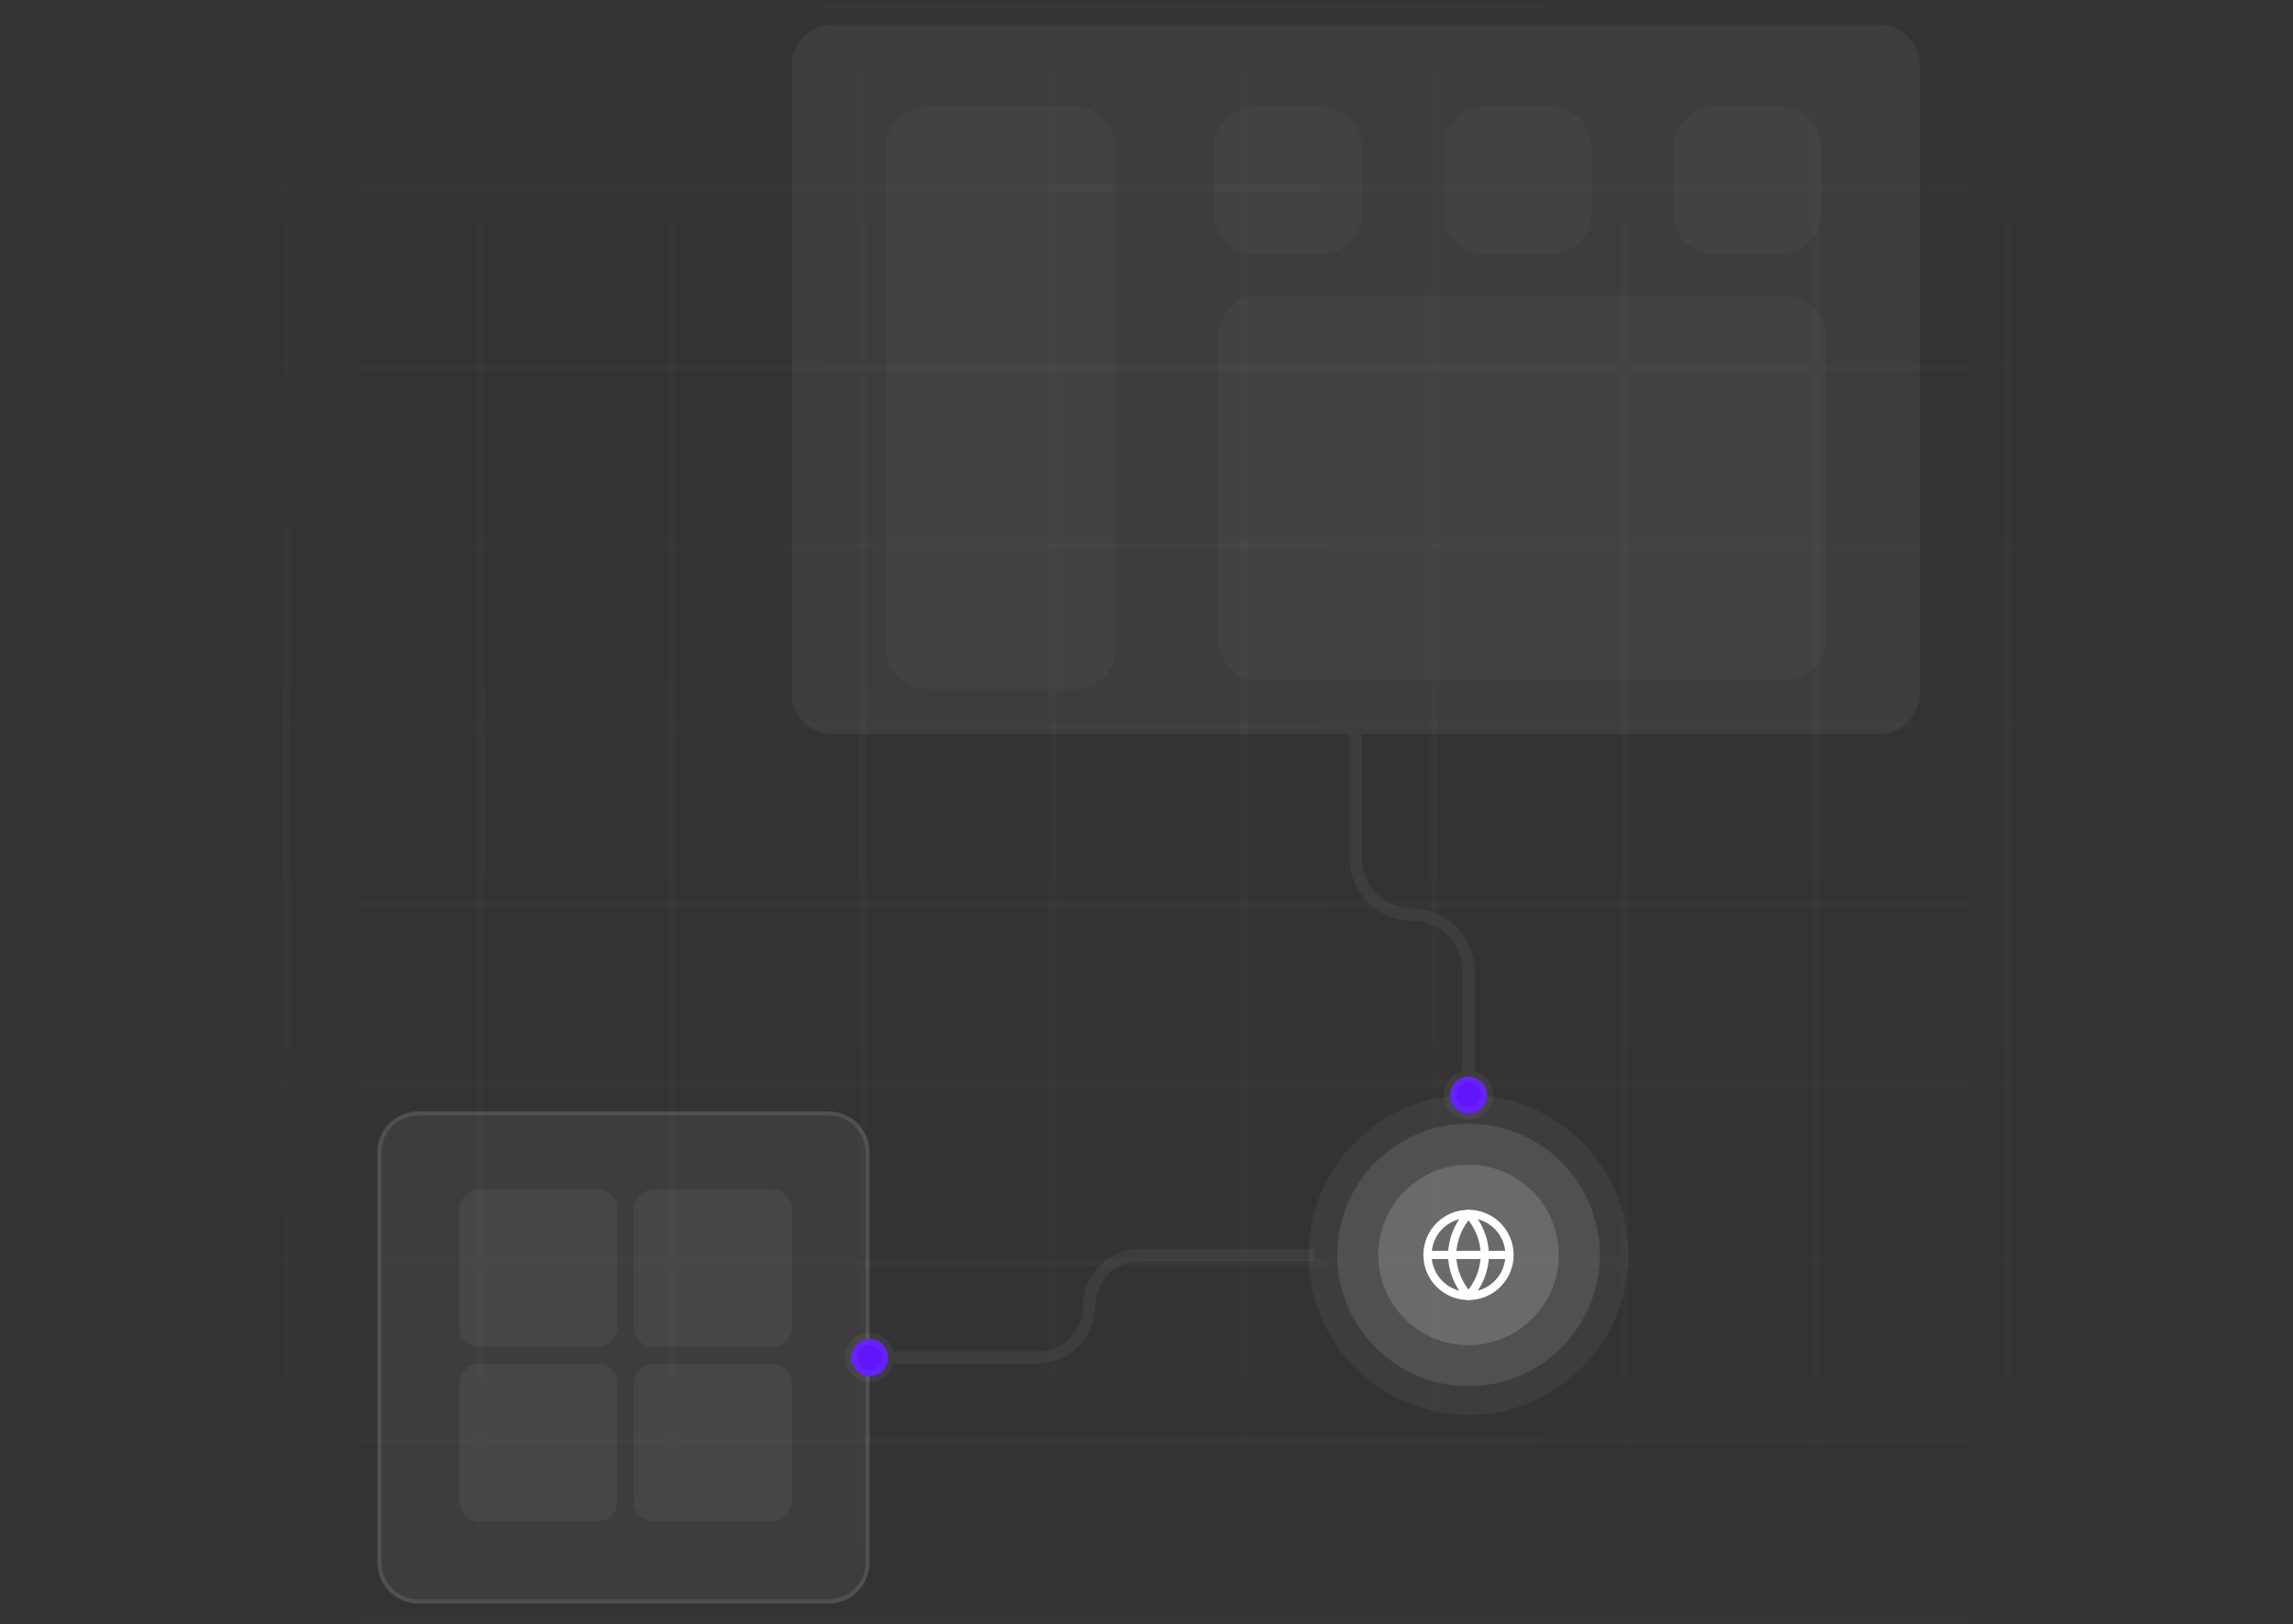 <svg width="559" height="396" viewBox="0 0 559 396" fill="none" xmlns="http://www.w3.org/2000/svg">
<rect x="0" y="0" width="559" height="396" fill="#333333" stroke="none"/>
<g clip-path="url(#clip0_50_2)">
<path d="M559 46.759V45.013L0 45.013V46.759L559 46.759Z" fill="url(#paint0_linear_50_2)"/>
<path d="M559 2.231V0.484L0 0.484V2.231L559 2.231Z" fill="url(#paint1_linear_50_2)"/>
<path d="M559 90.414V88.668L0 88.668V90.414L559 90.414Z" fill="url(#paint2_linear_50_2)"/>
<path d="M559 134.069V132.323L0 132.323V134.069L559 134.069Z" fill="url(#paint3_linear_50_2)"/>
<path d="M559 177.724V175.978L0 175.978V177.724L559 177.724Z" fill="url(#paint4_linear_50_2)"/>
<path d="M559 221.379V219.633L0 219.633V221.379L559 221.379Z" fill="url(#paint5_linear_50_2)"/>
<path d="M559 265.034V263.288L0 263.288V265.034L559 265.034Z" fill="url(#paint6_linear_50_2)"/>
<path d="M559 308.689V306.943L0 306.943V308.689L559 308.689Z" fill="url(#paint7_linear_50_2)"/>
<path d="M559 352.345V350.599L0 350.599V352.345L559 352.345Z" fill="url(#paint8_linear_50_2)"/>
<path d="M559 396V394.254L0 394.254V396L559 396Z" fill="url(#paint9_linear_50_2)"/>
<g clip-path="url(#clip1_50_2)">
<path d="M118.125 -2H116.265V399H118.125V-2Z" fill="url(#paint10_linear_50_2)"/>
<path d="M70.689 -2H68.829V399H70.689V-2Z" fill="url(#paint11_linear_50_2)"/>
<path d="M164.631 -2H162.771V399H164.631V-2Z" fill="url(#paint12_linear_50_2)"/>
<path d="M211.136 -2H209.276V399H211.136V-2Z" fill="url(#paint13_linear_50_2)"/>
<path d="M257.642 -2H255.782V399H257.642V-2Z" fill="url(#paint14_linear_50_2)"/>
<path d="M304.148 -2H302.288V399H304.148V-2Z" fill="url(#paint15_linear_50_2)"/>
<path d="M350.654 -2H348.794V399H350.654V-2Z" fill="url(#paint16_linear_50_2)"/>
<path d="M397.159 -2H395.299V399H397.159V-2Z" fill="url(#paint17_linear_50_2)"/>
<path d="M443.665 -2H441.805V399H443.665V-2Z" fill="url(#paint18_linear_50_2)"/>
<path d="M490.171 -2H488.311V399H490.171V-2Z" fill="url(#paint19_linear_50_2)"/>
<g clip-path="url(#clip2_50_2)">
<path d="M202 391H102C96.477 391 92 386.523 92 381V281C92 275.477 96.477 271 102 271H202C207.523 271 212 275.477 212 281V381C212 386.523 207.523 391 202 391Z" fill="white" fill-opacity="0.05"/>
<path d="M202 390.5H102C96.753 390.5 92.5 386.247 92.5 381V281C92.5 275.753 96.753 271.5 102 271.5H202C207.247 271.5 211.5 275.753 211.5 281V381C211.5 386.247 207.247 390.5 202 390.5Z" stroke="white" stroke-opacity="0.1"/>
<path d="M145.534 371H117C114.239 371 112 368.761 112 366V337.466C112 334.705 114.239 332.466 117 332.466H145.534C148.295 332.466 150.534 334.705 150.534 337.466V366C150.534 368.761 148.295 371 145.534 371Z" fill="white" fill-opacity="0.05"/>
<path d="M145.534 328.534H117C114.239 328.534 112 326.296 112 323.534V295C112 292.239 114.239 290 117 290H145.534C148.295 290 150.534 292.239 150.534 295V323.534C150.534 326.296 148.295 328.534 145.534 328.534Z" fill="white" fill-opacity="0.05"/>
<path d="M188 371H159.466C156.705 371 154.466 368.761 154.466 366V337.466C154.466 334.705 156.705 332.466 159.466 332.466H188C190.762 332.466 193 334.705 193 337.466V366C193 368.761 190.762 371 188 371Z" fill="white" fill-opacity="0.05"/>
<path d="M188 328.534H159.466C156.705 328.534 154.466 326.296 154.466 323.534V295C154.466 292.239 156.705 290 159.466 290H188C190.762 290 193 292.239 193 295V323.534C193 326.296 190.762 328.534 188 328.534Z" fill="white" fill-opacity="0.05"/>
<path d="M458 179H203C197.477 179 193 174.523 193 169V16C193 10.477 197.477 6 203 6H458C463.523 6 468 10.477 468 16V169C468 174.523 463.523 179 458 179Z" fill="white" fill-opacity="0.05"/>
<path d="M435 166H307C301.477 166 297 161.523 297 156V82C297 76.477 301.477 72 307 72H435C440.523 72 445 76.477 445 82V156C445 161.523 440.523 166 435 166Z" fill="white" fill-opacity="0.03"/>
<path d="M322 62H306C300.477 62 296 57.523 296 52V36C296 30.477 300.477 26 306 26H322C327.523 26 332 30.477 332 36V52C332 57.523 327.523 62 322 62Z" fill="white" fill-opacity="0.03"/>
<path d="M378 62H362C356.477 62 352 57.523 352 52V36C352 30.477 356.477 26 362 26H378C383.523 26 388 30.477 388 36V52C388 57.523 383.523 62 378 62Z" fill="white" fill-opacity="0.03"/>
<path d="M434 62H418C412.477 62 408 57.523 408 52V36C408 30.477 412.477 26 418 26H434C439.523 26 444 30.477 444 36V52C444 57.523 439.523 62 434 62Z" fill="white" fill-opacity="0.03"/>
<path d="M262 168H226C220.477 168 216 163.523 216 158V36C216 30.477 220.477 26 226 26H262C267.523 26 272 30.477 272 36V158C272 163.523 267.523 168 262 168Z" fill="white" fill-opacity="0.03"/>
<path d="M358 267C379.539 267 397 284.461 397 306C397 327.539 379.539 345 358 345C336.461 345 319 327.539 319 306C319 284.461 336.461 267 358 267Z" fill="white" fill-opacity="0.05"/>
<path d="M358 274C375.673 274 390 288.327 390 306C390 323.673 375.673 338 358 338C340.327 338 326 323.673 326 306C326 288.327 340.327 274 358 274Z" fill="white" fill-opacity="0.1"/>
<path d="M358 284C370.15 284 380 293.85 380 306C380 318.15 370.15 328 358 328C345.85 328 336 318.15 336 306C336 293.85 345.85 284 358 284Z" fill="white" fill-opacity="0.15"/>
<path d="M358 296C363.523 296 368 300.477 368 306C368 311.523 363.523 316 358 316C352.477 316 348 311.523 348 306C348 300.477 352.477 296 358 296Z" stroke="white" stroke-width="2" stroke-linecap="round" stroke-linejoin="round"/>
<path d="M348 306H368" stroke="white" stroke-width="2" stroke-linecap="round" stroke-linejoin="round"/>
<path d="M358 316C360.501 313.262 361.923 309.708 362 306C361.923 302.292 360.501 298.738 358 296C355.499 298.738 354.077 302.292 354 306C354.077 309.708 355.499 313.262 358 316Z" stroke="white" stroke-width="2" stroke-linecap="round" stroke-linejoin="round"/>
<path d="M212 335.5C209.5 335.5 207.5 333.5 207.5 331C207.5 328.5 209.5 326.5 212 326.5C214.5 326.5 216.5 328.5 216.5 331C216.5 333.5 214.5 335.5 212 335.5Z" fill="#6016FC"/>
<path d="M216.5 331H253C259.904 331 265.5 325.404 265.5 318.5C265.5 311.596 271.097 306 278 306H319M216.5 331C216.5 333.5 214.5 335.5 212 335.5C209.5 335.5 207.5 333.5 207.5 331C207.5 328.5 209.5 326.5 212 326.5C214.5 326.5 216.5 328.5 216.5 331Z" stroke="white" stroke-opacity="0.05" stroke-width="3" stroke-linecap="square"/>
<path d="M358 271.5C355.5 271.5 353.5 269.5 353.5 267C353.5 264.5 355.5 262.5 358 262.5C360.5 262.5 362.5 264.5 362.5 267C362.5 269.5 360.5 271.5 358 271.5Z" fill="#6016FC"/>
<path d="M358 262.5V236.75C358 229.156 351.844 223 344.25 223C336.656 223 330.5 216.844 330.5 209.25V179M358 262.5C360.5 262.5 362.5 264.5 362.5 267C362.5 269.5 360.5 271.5 358 271.5C355.5 271.5 353.5 269.5 353.5 267C353.5 264.5 355.5 262.5 358 262.5Z" stroke="white" stroke-opacity="0.05" stroke-width="3"/>
</g>
</g>
</g>
<defs>
<linearGradient id="paint0_linear_50_2" x1="559" y1="45.886" x2="-0" y2="45.886" gradientUnits="userSpaceOnUse">
<stop stop-color="white" stop-opacity="0"/>
<stop offset="0.479" stop-color="white" stop-opacity="0.02"/>
<stop offset="0.995" stop-color="white" stop-opacity="0"/>
</linearGradient>
<linearGradient id="paint1_linear_50_2" x1="559" y1="1.357" x2="0" y2="1.357" gradientUnits="userSpaceOnUse">
<stop stop-color="white" stop-opacity="0"/>
<stop offset="0.479" stop-color="white" stop-opacity="0.02"/>
<stop offset="0.995" stop-color="white" stop-opacity="0"/>
</linearGradient>
<linearGradient id="paint2_linear_50_2" x1="559" y1="89.54" x2="-0" y2="89.54" gradientUnits="userSpaceOnUse">
<stop stop-color="white" stop-opacity="0"/>
<stop offset="0.479" stop-color="white" stop-opacity="0.02"/>
<stop offset="0.995" stop-color="white" stop-opacity="0"/>
</linearGradient>
<linearGradient id="paint3_linear_50_2" x1="559" y1="133.196" x2="0" y2="133.196" gradientUnits="userSpaceOnUse">
<stop stop-color="white" stop-opacity="0"/>
<stop offset="0.479" stop-color="white" stop-opacity="0.02"/>
<stop offset="0.995" stop-color="white" stop-opacity="0"/>
</linearGradient>
<linearGradient id="paint4_linear_50_2" x1="559" y1="176.851" x2="0" y2="176.851" gradientUnits="userSpaceOnUse">
<stop stop-color="white" stop-opacity="0"/>
<stop offset="0.479" stop-color="white" stop-opacity="0.02"/>
<stop offset="0.995" stop-color="white" stop-opacity="0"/>
</linearGradient>
<linearGradient id="paint5_linear_50_2" x1="559" y1="220.506" x2="0" y2="220.506" gradientUnits="userSpaceOnUse">
<stop stop-color="white" stop-opacity="0"/>
<stop offset="0.479" stop-color="white" stop-opacity="0.02"/>
<stop offset="0.995" stop-color="white" stop-opacity="0"/>
</linearGradient>
<linearGradient id="paint6_linear_50_2" x1="559" y1="264.161" x2="0" y2="264.161" gradientUnits="userSpaceOnUse">
<stop stop-color="white" stop-opacity="0"/>
<stop offset="0.479" stop-color="white" stop-opacity="0.02"/>
<stop offset="0.995" stop-color="white" stop-opacity="0"/>
</linearGradient>
<linearGradient id="paint7_linear_50_2" x1="559" y1="307.816" x2="-0.001" y2="307.816" gradientUnits="userSpaceOnUse">
<stop stop-color="white" stop-opacity="0"/>
<stop offset="0.479" stop-color="white" stop-opacity="0.02"/>
<stop offset="0.995" stop-color="white" stop-opacity="0"/>
</linearGradient>
<linearGradient id="paint8_linear_50_2" x1="559" y1="351.472" x2="0" y2="351.472" gradientUnits="userSpaceOnUse">
<stop stop-color="white" stop-opacity="0"/>
<stop offset="0.479" stop-color="white" stop-opacity="0.02"/>
<stop offset="0.995" stop-color="white" stop-opacity="0"/>
</linearGradient>
<linearGradient id="paint9_linear_50_2" x1="559" y1="395.127" x2="0" y2="395.127" gradientUnits="userSpaceOnUse">
<stop stop-color="white" stop-opacity="0"/>
<stop offset="0.479" stop-color="white" stop-opacity="0.02"/>
<stop offset="0.995" stop-color="white" stop-opacity="0"/>
</linearGradient>
<linearGradient id="paint10_linear_50_2" x1="117.195" y1="-2" x2="117.195" y2="399" gradientUnits="userSpaceOnUse">
<stop stop-color="white" stop-opacity="0"/>
<stop offset="0.479" stop-color="white" stop-opacity="0.02"/>
<stop offset="0.995" stop-color="white" stop-opacity="0"/>
</linearGradient>
<linearGradient id="paint11_linear_50_2" x1="69.759" y1="-2" x2="69.759" y2="399" gradientUnits="userSpaceOnUse">
<stop stop-color="white" stop-opacity="0"/>
<stop offset="0.479" stop-color="white" stop-opacity="0.02"/>
<stop offset="0.995" stop-color="white" stop-opacity="0"/>
</linearGradient>
<linearGradient id="paint12_linear_50_2" x1="163.701" y1="-2" x2="163.701" y2="399" gradientUnits="userSpaceOnUse">
<stop stop-color="white" stop-opacity="0"/>
<stop offset="0.479" stop-color="white" stop-opacity="0.02"/>
<stop offset="0.995" stop-color="white" stop-opacity="0"/>
</linearGradient>
<linearGradient id="paint13_linear_50_2" x1="210.207" y1="-2" x2="210.207" y2="399" gradientUnits="userSpaceOnUse">
<stop stop-color="white" stop-opacity="0"/>
<stop offset="0.479" stop-color="white" stop-opacity="0.02"/>
<stop offset="0.995" stop-color="white" stop-opacity="0"/>
</linearGradient>
<linearGradient id="paint14_linear_50_2" x1="256.712" y1="-2" x2="256.712" y2="399" gradientUnits="userSpaceOnUse">
<stop stop-color="white" stop-opacity="0"/>
<stop offset="0.479" stop-color="white" stop-opacity="0.02"/>
<stop offset="0.995" stop-color="white" stop-opacity="0"/>
</linearGradient>
<linearGradient id="paint15_linear_50_2" x1="303.218" y1="-2" x2="303.218" y2="399" gradientUnits="userSpaceOnUse">
<stop stop-color="white" stop-opacity="0"/>
<stop offset="0.479" stop-color="white" stop-opacity="0.02"/>
<stop offset="0.995" stop-color="white" stop-opacity="0"/>
</linearGradient>
<linearGradient id="paint16_linear_50_2" x1="349.724" y1="-2" x2="349.724" y2="399" gradientUnits="userSpaceOnUse">
<stop stop-color="white" stop-opacity="0"/>
<stop offset="0.479" stop-color="white" stop-opacity="0.02"/>
<stop offset="0.995" stop-color="white" stop-opacity="0"/>
</linearGradient>
<linearGradient id="paint17_linear_50_2" x1="396.23" y1="-2" x2="396.23" y2="399" gradientUnits="userSpaceOnUse">
<stop stop-color="white" stop-opacity="0"/>
<stop offset="0.479" stop-color="white" stop-opacity="0.02"/>
<stop offset="0.995" stop-color="white" stop-opacity="0"/>
</linearGradient>
<linearGradient id="paint18_linear_50_2" x1="442.735" y1="-2" x2="442.735" y2="399" gradientUnits="userSpaceOnUse">
<stop stop-color="white" stop-opacity="0"/>
<stop offset="0.479" stop-color="white" stop-opacity="0.02"/>
<stop offset="0.995" stop-color="white" stop-opacity="0"/>
</linearGradient>
<linearGradient id="paint19_linear_50_2" x1="489.241" y1="-2" x2="489.241" y2="399" gradientUnits="userSpaceOnUse">
<stop stop-color="white" stop-opacity="0"/>
<stop offset="0.479" stop-color="white" stop-opacity="0.02"/>
<stop offset="0.995" stop-color="white" stop-opacity="0"/>
</linearGradient>
<clipPath id="clip0_50_2">
<rect width="559" height="396" fill="white"/>
</clipPath>
<clipPath id="clip1_50_2">
<rect width="423" height="401" fill="white" transform="translate(68 -2)"/>
</clipPath>
<clipPath id="clip2_50_2">
<rect width="376" height="385" fill="white" transform="translate(92 6)"/>
</clipPath>
</defs>
</svg>
